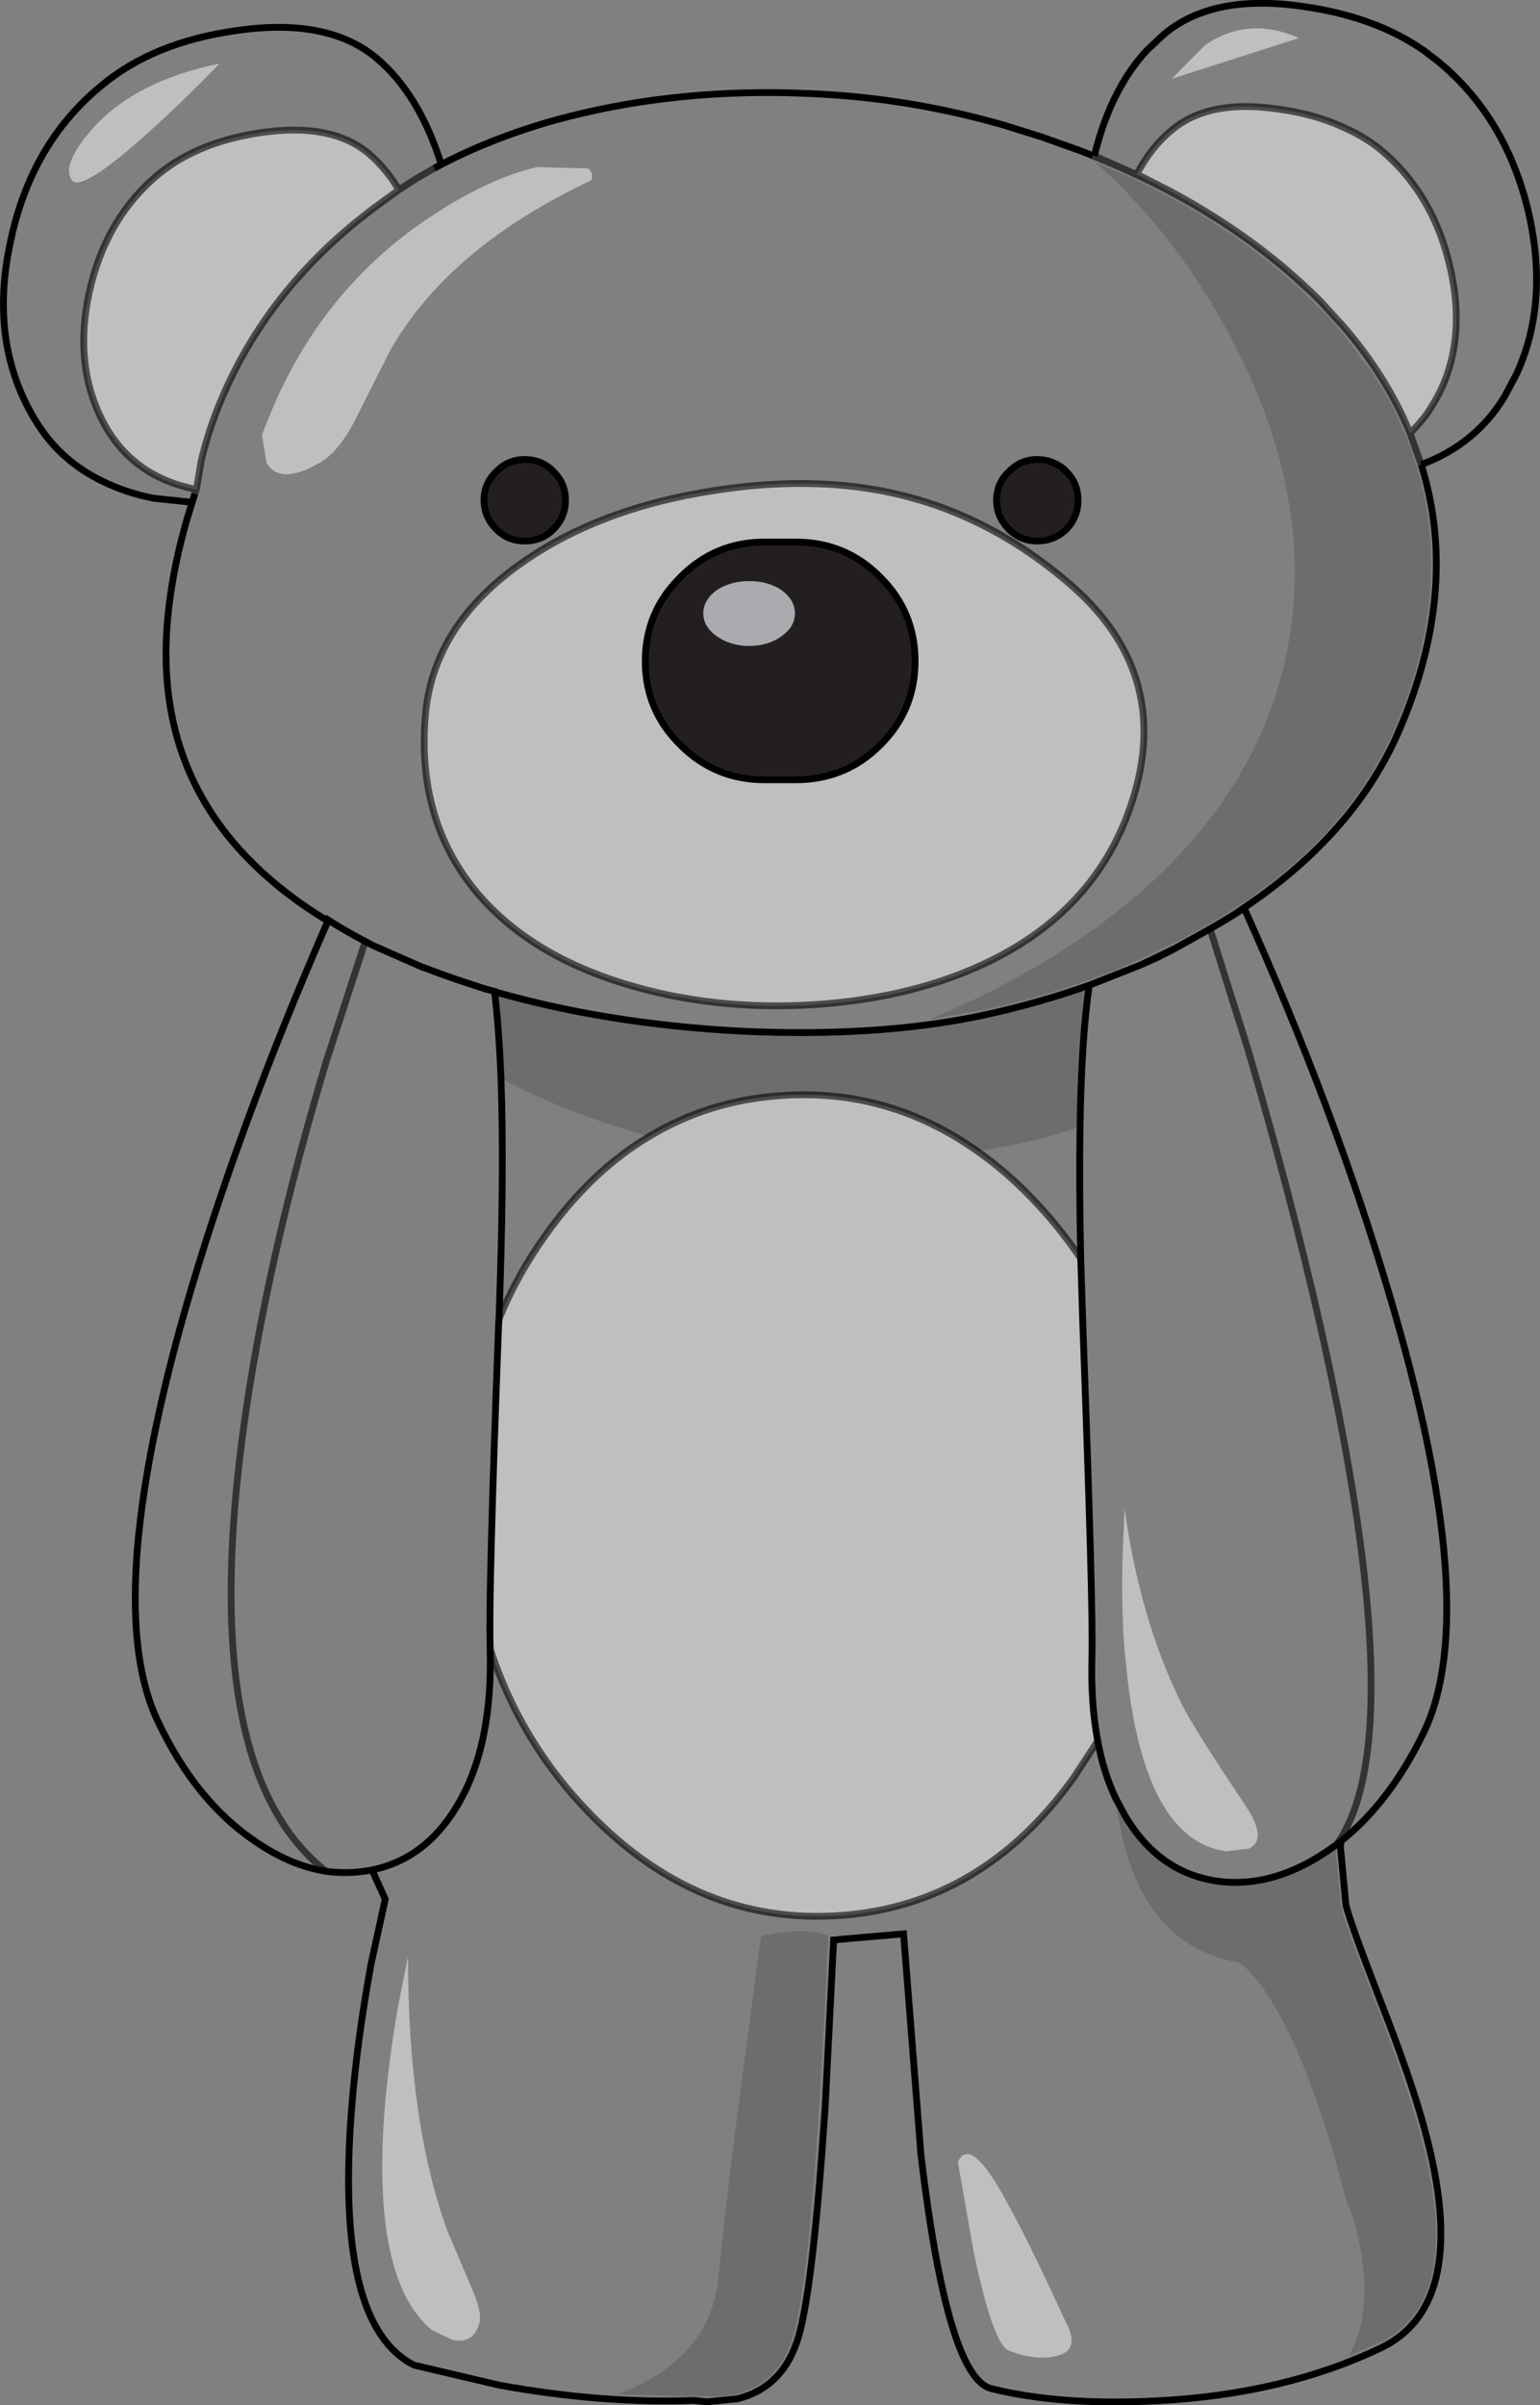 <?xml version="1.0" encoding="UTF-8" standalone="no"?>
<svg xmlns:xlink="http://www.w3.org/1999/xlink" height="354.1px" width="226.85px" xmlns="http://www.w3.org/2000/svg">
  <rect width="100%" height="100%" fill="#808080" stroke="none"/>
  <g transform="matrix(1.0, 0.0, 0.0, 1.0, 113.4, 177.05)">
    <path d="M47.8 -154.1 Q49.1 -159.45 51.3 -163.6 53.1 -167.0 55.5 -169.6 L58.0 -171.95 Q65.2 -178.05 78.55 -176.1 89.2 -174.6 96.35 -169.6 L98.45 -168.0 Q108.8 -159.45 111.95 -144.95 114.65 -132.15 110.0 -122.0 L108.25 -118.7 Q104.0 -111.65 95.95 -108.65 L94.3 -113.3 95.95 -108.65 96.15 -108.0 96.35 -107.3 Q97.7 -102.5 98.05 -97.6 99.0 -84.2 92.8 -69.75 86.3 -54.45 69.85 -43.4 83.15 -13.85 91.25 13.5 105.05 59.85 96.35 77.95 91.4 88.2 84.15 94.0 L84.05 94.8 84.85 103.35 Q85.45 105.9 89.8 117.15 94.55 129.25 96.5 136.6 103.4 162.15 90.05 168.6 75.7 175.45 57.1 176.4 42.85 177.15 32.6 174.6 26.15 172.95 22.25 140.1 L19.7 107.65 9.4 108.55 8.15 133.2 Q6.4 159.4 4.25 166.9 2.05 174.4 -4.75 176.1 L-9.25 176.55 -11.2 176.35 Q-24.65 176.85 -39.85 174.1 L-52.4 171.15 Q-64.15 165.25 -61.6 133.3 -60.8 123.3 -58.7 111.9 L-56.65 102.55 -58.6 98.25 -59.45 98.4 Q-62.4 98.85 -65.35 98.45 -70.55 97.65 -75.8 94.05 -84.55 88.15 -90.1 76.45 -98.45 59.2 -86.15 15.85 -78.55 -10.65 -65.1 -41.45 -90.45 -56.8 -88.85 -84.0 -88.35 -92.05 -85.8 -100.8 L-84.7 -104.35 -85.15 -103.1 -90.8 -103.7 Q-94.85 -104.5 -98.3 -106.2 -104.65 -109.25 -108.25 -115.25 -115.1 -126.6 -111.85 -141.5 -108.8 -156.0 -98.45 -164.45 -90.8 -170.85 -78.55 -172.55 -65.15 -174.5 -57.95 -168.5 -51.65 -163.2 -48.4 -152.85 L-49.4 -152.3 Q-42.0 -156.3 -32.9 -159.0 -13.45 -164.6 9.05 -163.1 21.8 -162.25 34.4 -158.65 L39.2 -157.15 40.0 -156.9 43.8 -155.55 45.35 -155.0 46.8 -154.45 47.6 -154.1 Q65.2 -147.05 77.5 -136.1 L78.8 -134.9 79.8 -134.0 80.45 -133.35 81.2 -132.6 84.4 -129.1 Q87.4 -125.65 89.75 -122.0 92.45 -117.8 94.3 -113.3 96.35 -115.25 97.55 -117.3 98.95 -119.55 99.8 -122.0 102.15 -128.9 100.3 -137.3 97.9 -148.35 90.05 -154.95 87.55 -157.0 84.4 -158.35 80.15 -160.3 74.8 -161.0 64.6 -162.5 59.15 -157.85 56.2 -155.45 54.05 -151.4 L55.25 -150.8 47.8 -154.1 M84.4 -127.95 L83.25 -129.25 Q80.05 -132.85 76.15 -136.2 64.4 -146.45 47.9 -153.2 60.25 -142.25 68.4 -126.4 L69.5 -124.2 70.55 -122.0 Q73.75 -114.9 75.45 -108.0 76.7 -102.75 77.15 -97.6 77.85 -88.35 75.8 -79.4 71.3 -59.85 53.45 -44.7 40.9 -34.2 23.6 -27.0 L30.65 -28.2 Q46.75 -31.5 60.85 -38.9 84.05 -51.0 92.15 -70.05 98.25 -84.4 97.3 -97.6 96.9 -102.9 95.4 -108.0 L94.25 -111.45 93.25 -113.85 Q91.45 -118.05 88.85 -122.0 L84.4 -127.95 M45.8 8.25 Q42.65 3.55 38.6 -0.65 34.75 -4.65 30.6 -7.55 L31.45 -7.7 Q39.55 -9.0 45.7 -11.2 45.55 -2.6 45.8 8.25 45.55 -2.6 45.7 -11.2 45.9 -24.15 47.05 -32.0 L54.65 -35.0 47.05 -32.0 Q39.3 -29.25 30.8 -27.45 15.5 -24.3 -4.4 -25.25 -23.95 -26.3 -40.55 -31.05 L-40.55 -31.1 -42.05 -31.5 -44.5 -32.3 Q-47.85 -33.4 -50.95 -34.6 L-51.05 -34.6 -58.45 -37.85 -59.6 -38.45 Q-62.45 -39.95 -65.05 -41.6 L-65.1 -41.45 -65.05 -41.6 Q-62.45 -39.95 -59.6 -38.45 L-58.45 -37.85 -51.05 -34.6 -50.95 -34.6 Q-47.85 -33.4 -44.5 -32.3 L-42.05 -31.5 -40.55 -31.1 -40.55 -31.05 Q-39.9 -25.75 -39.6 -18.25 -33.3 -14.95 -26.05 -12.35 -21.95 -10.9 -17.75 -9.75 -26.25 -4.7 -32.9 4.6 -37.2 10.55 -39.9 17.15 L-39.95 17.95 Q-41.45 57.55 -41.2 65.4 L-41.2 65.7 Q-36.7 79.45 -26.6 89.85 -10.55 106.45 10.4 104.95 31.3 103.45 44.8 84.6 L48.3 79.25 Q47.25 73.65 47.45 66.85 47.65 59.7 46.1 17.8 L45.8 8.25 M53.75 -60.3 Q58.9 -78.15 44.5 -90.8 32.45 -101.3 18.1 -104.45 4.55 -107.45 -12.35 -104.1 -26.95 -101.15 -37.15 -93.75 -49.7 -84.65 -50.75 -71.6 -52.0 -56.45 -43.4 -45.95 -35.75 -36.65 -21.5 -32.25 -8.35 -28.2 6.65 -29.15 21.4 -30.15 32.5 -35.6 48.95 -43.7 53.75 -60.3 M69.85 -43.4 L68.7 -42.6 67.0 -41.55 64.85 -40.3 59.65 -37.4 64.85 -40.3 67.0 -41.55 68.7 -42.6 69.85 -43.4 M57.05 -36.15 L54.65 -35.0 57.1 -36.1 59.65 -37.4 57.05 -36.15 M83.5 94.5 Q94.75 78.75 81.05 18.0 76.7 -1.2 70.4 -22.65 L64.85 -40.3 70.4 -22.65 Q76.7 -1.2 81.05 18.0 94.75 78.75 83.5 94.5 L84.15 94.0 83.5 94.5 83.3 94.75 83.5 94.5 83.3 94.65 82.0 95.55 Q73.75 101.1 65.6 99.85 57.25 98.5 52.4 90.4 L50.95 87.7 Q51.35 91.35 52.3 94.95 56.35 109.6 68.95 111.85 L69.1 111.85 69.2 111.9 70.75 113.25 Q72.5 115.15 74.35 118.3 80.15 128.2 84.95 147.1 86.35 149.85 87.2 155.25 88.55 164.1 85.25 169.8 L89.75 167.85 Q100.25 162.85 97.6 145.5 96.2 135.6 88.4 115.6 84.7 106.2 84.1 103.45 L83.3 94.75 83.3 94.65 83.5 94.5 M48.3 79.25 Q49.15 83.9 50.95 87.7 49.15 83.9 48.3 79.25 M8.6 107.95 Q6.95 107.25 4.4 107.25 1.9 107.25 -1.3 108.0 L-4.0 128.25 Q-6.5 147.3 -7.6 158.4 -8.8 170.25 -22.4 175.45 L-15.4 175.65 -8.5 175.75 Q0.95 175.75 3.5 166.65 6.4 156.55 8.6 107.95 M-54.65 -149.1 Q-56.5 -152.25 -59.15 -154.5 -64.6 -159.0 -74.8 -157.55 -84.2 -156.2 -90.05 -151.4 -97.9 -144.9 -100.3 -133.8 -102.7 -122.4 -97.55 -113.75 -93.35 -106.9 -85.0 -105.1 L-84.5 -105.0 -84.45 -105.1 -83.75 -109.25 Q-82.5 -114.6 -80.0 -120.05 -72.95 -135.45 -58.35 -146.4 L-54.65 -149.1 -52.25 -150.65 -49.4 -152.3 -52.25 -150.65 -54.65 -149.1 M-84.7 -104.35 L-84.5 -105.0 -84.7 -104.35 M-65.35 98.45 Q-86.8 81.75 -75.4 20.05 -71.8 0.75 -65.35 -20.75 L-59.6 -38.45 -65.35 -20.75 Q-71.8 0.75 -75.4 20.05 -86.8 81.75 -65.35 98.45 M-39.9 17.15 Q-39.1 -4.35 -39.6 -18.25 -39.1 -4.35 -39.9 17.15 M-58.6 98.25 Q-50.8 96.65 -46.15 88.95 -40.8 80.2 -41.2 65.7 -40.8 80.2 -46.15 88.95 -50.8 96.65 -58.6 98.25" fill="#ffffff" fill-opacity="0.0" fill-rule="evenodd" stroke="none"/>
    <path d="M84.4 -127.95 L88.85 -122.0 Q91.45 -118.05 93.25 -113.85 L94.25 -111.45 95.4 -108.0 Q96.9 -102.9 97.3 -97.6 98.25 -84.4 92.15 -70.05 84.05 -51.0 60.85 -38.9 46.75 -31.5 30.65 -28.2 L23.6 -27.0 Q40.9 -34.2 53.45 -44.7 71.3 -59.85 75.8 -79.4 77.85 -88.35 77.15 -97.6 76.7 -102.75 75.45 -108.0 73.75 -114.9 70.55 -122.0 L69.5 -124.2 68.4 -126.4 Q60.25 -142.25 47.9 -153.2 64.4 -146.45 76.15 -136.2 80.05 -132.85 83.25 -129.25 L84.4 -127.95 M45.7 -11.2 Q39.55 -9.0 31.45 -7.7 L30.6 -7.55 Q17.45 -16.9 1.55 -15.75 -9.05 -15.0 -17.75 -9.75 -21.95 -10.9 -26.05 -12.35 -33.3 -14.95 -39.6 -18.25 -39.9 -25.75 -40.55 -31.05 -23.95 -26.3 -4.4 -25.25 15.5 -24.3 30.8 -27.45 39.3 -29.25 47.05 -32.0 45.9 -24.15 45.7 -11.2 M54.65 -35.0 L57.05 -36.15 57.1 -36.1 54.65 -35.0 M83.3 94.65 L83.3 94.75 84.1 103.45 Q84.7 106.2 88.4 115.6 96.2 135.6 97.6 145.5 100.25 162.85 89.75 167.85 L85.25 169.8 Q88.55 164.1 87.2 155.25 86.35 149.85 84.95 147.1 80.15 128.2 74.35 118.3 72.5 115.15 70.75 113.25 L69.2 111.9 69.1 111.85 68.95 111.85 Q56.35 109.6 52.3 94.95 51.35 91.35 50.95 87.7 L52.4 90.4 Q57.25 98.5 65.6 99.85 73.75 101.1 82.0 95.55 L83.3 94.65 M8.6 107.95 Q6.4 156.55 3.5 166.65 0.95 175.75 -8.5 175.75 L-15.4 175.65 -22.4 175.45 Q-8.8 170.25 -7.6 158.4 -6.5 147.3 -4.0 128.25 L-1.3 108.0 Q1.9 107.25 4.4 107.25 6.95 107.25 8.6 107.95" fill="#000000" fill-opacity="0.149" fill-rule="evenodd" stroke="none"/>
    <path d="M55.25 -150.8 L54.05 -151.4 Q56.2 -155.45 59.15 -157.85 64.6 -162.5 74.8 -161.0 80.15 -160.3 84.4 -158.35 87.55 -157.0 90.05 -154.95 97.9 -148.35 100.3 -137.3 102.15 -128.9 99.8 -122.0 98.95 -119.55 97.55 -117.3 96.35 -115.25 94.3 -113.3 92.45 -117.8 89.75 -122.0 87.4 -125.65 84.4 -129.1 L81.2 -132.6 80.45 -133.35 79.8 -134.0 78.8 -134.9 78.35 -135.35 75.8 -137.6 Q68.25 -143.95 58.8 -149.0 L55.25 -150.8 M53.75 -60.3 Q48.95 -43.7 32.5 -35.6 21.4 -30.15 6.65 -29.15 -8.35 -28.2 -21.5 -32.25 -35.75 -36.65 -43.4 -45.95 -52.0 -56.45 -50.75 -71.6 -49.7 -84.65 -37.15 -93.75 -26.95 -101.15 -12.35 -104.1 4.55 -107.45 18.1 -104.45 32.45 -101.3 44.5 -90.8 58.9 -78.15 53.75 -60.3 M30.6 -7.55 Q34.75 -4.65 38.6 -0.65 42.65 3.55 45.8 8.25 L46.1 17.8 Q47.65 59.7 47.45 66.85 47.25 73.65 48.3 79.25 L44.8 84.6 Q31.3 103.45 10.4 104.95 -10.55 106.45 -26.6 89.85 -36.7 79.45 -41.2 65.7 L-41.2 65.4 Q-41.45 57.55 -39.95 17.95 L-39.9 17.15 Q-37.2 10.55 -32.9 4.6 -26.25 -4.7 -17.75 -9.75 -9.05 -15.0 1.55 -15.75 17.45 -16.9 30.6 -7.55 M-54.65 -149.1 L-58.35 -146.4 Q-72.95 -135.45 -80.0 -120.05 -82.5 -114.6 -83.75 -109.25 L-84.45 -105.1 -84.5 -105.0 -85.0 -105.1 Q-93.35 -106.9 -97.55 -113.75 -102.7 -122.4 -100.3 -133.8 -97.9 -144.9 -90.05 -151.4 -84.2 -156.2 -74.8 -157.55 -64.6 -159.0 -59.15 -154.5 -56.5 -152.25 -54.65 -149.1" fill="#ffffff" fill-opacity="0.498" fill-rule="evenodd" stroke="none"/>
    <path d="M95.95 -108.65 Q104.0 -111.65 108.25 -118.7 L110.0 -122.0 Q114.65 -132.15 111.95 -144.95 108.8 -159.45 98.45 -168.0 L96.35 -169.6 Q89.2 -174.6 78.55 -176.1 65.2 -178.05 58.0 -171.95 L55.5 -169.6 Q53.1 -167.0 51.3 -163.6 49.1 -159.45 47.8 -154.1 M95.95 -108.65 L96.15 -108.0 96.35 -107.3 Q97.7 -102.5 98.05 -97.6 99.0 -84.2 92.8 -69.75 86.3 -54.45 69.85 -43.4 83.15 -13.85 91.25 13.5 105.05 59.85 96.35 77.95 91.4 88.2 84.15 94.0 L84.05 94.8 84.85 103.35 Q85.45 105.9 89.8 117.15 94.55 129.25 96.5 136.6 103.4 162.15 90.05 168.6 75.7 175.45 57.1 176.4 42.85 177.15 32.6 174.6 26.15 172.95 22.25 140.1 L19.7 107.65 9.4 108.55 8.15 133.2 Q6.4 159.4 4.25 166.9 2.05 174.4 -4.75 176.1 L-9.25 176.55 -11.2 176.35 Q-24.65 176.85 -39.85 174.1 L-52.4 171.15 Q-64.15 165.25 -61.6 133.3 -60.8 123.3 -58.7 111.9 L-56.65 102.55 -58.6 98.25 -59.45 98.4 Q-62.4 98.85 -65.35 98.45 -70.55 97.65 -75.8 94.05 -84.55 88.15 -90.1 76.45 -98.45 59.2 -86.15 15.85 -78.55 -10.65 -65.1 -41.45 -90.45 -56.8 -88.85 -84.0 -88.35 -92.05 -85.8 -100.8 L-84.7 -104.35 M-85.15 -103.1 L-90.8 -103.7 Q-94.85 -104.5 -98.3 -106.2 -104.65 -109.25 -108.25 -115.25 -115.1 -126.6 -111.85 -141.5 -108.8 -156.0 -98.45 -164.45 -90.8 -170.85 -78.55 -172.55 -65.15 -174.5 -57.95 -168.5 -51.65 -163.2 -48.4 -152.85 M-49.4 -152.3 Q-42.0 -156.3 -32.9 -159.0 -13.45 -164.6 9.05 -163.1 21.8 -162.25 34.4 -158.65 L39.2 -157.15 40.0 -156.9 43.8 -155.55 45.35 -155.0 46.8 -154.45 47.6 -154.1 M45.8 8.25 Q45.55 -2.6 45.7 -11.2 45.9 -24.15 47.05 -32.0 L54.65 -35.0 57.05 -36.15 59.65 -37.4 57.1 -36.1 54.65 -35.0 M-39.9 17.15 L-39.95 17.95 Q-41.45 57.55 -41.2 65.4 L-41.2 65.7 Q-40.8 80.2 -46.15 88.95 -50.8 96.65 -58.6 98.25 M48.3 79.25 Q47.25 73.65 47.45 66.85 47.65 59.7 46.1 17.8 L45.8 8.25 M59.65 -37.4 L64.85 -40.3 67.0 -41.55 68.7 -42.6 69.85 -43.4 M57.05 -36.15 L57.1 -36.1 M83.5 94.5 L84.15 94.0 M-40.55 -31.05 Q-23.95 -26.3 -4.4 -25.25 15.5 -24.3 30.8 -27.45 39.3 -29.25 47.05 -32.0 M83.5 94.5 L83.3 94.65 82.0 95.55 Q73.75 101.1 65.6 99.85 57.25 98.5 52.4 90.4 L50.95 87.7 Q49.15 83.9 48.3 79.25 M-65.1 -41.45 L-65.05 -41.6 Q-62.45 -39.95 -59.6 -38.45 L-58.45 -37.85 -51.05 -34.6 -50.95 -34.6 Q-47.85 -33.4 -44.5 -32.3 L-42.05 -31.5 -40.55 -31.1 -40.55 -31.05 Q-39.9 -25.75 -39.6 -18.25 -39.1 -4.35 -39.9 17.15" fill="none" stroke="#000000" stroke-linecap="butt" stroke-linejoin="miter-clip" stroke-miterlimit="4.0" stroke-width="1.0"/>
    <path d="M47.8 -154.1 L55.25 -150.8 54.05 -151.4 Q56.2 -155.45 59.15 -157.85 64.6 -162.5 74.8 -161.0 80.15 -160.3 84.4 -158.35 87.55 -157.0 90.05 -154.95 97.9 -148.35 100.3 -137.3 102.15 -128.9 99.8 -122.0 98.95 -119.55 97.55 -117.3 96.35 -115.25 94.3 -113.3 L95.95 -108.65 M-48.4 -152.85 L-49.4 -152.3 -52.25 -150.65 -54.65 -149.1 Q-56.5 -152.25 -59.15 -154.5 -64.6 -159.0 -74.8 -157.55 -84.2 -156.2 -90.05 -151.4 -97.9 -144.9 -100.3 -133.8 -102.7 -122.4 -97.55 -113.75 -93.35 -106.9 -85.0 -105.1 L-84.5 -105.0 -84.45 -105.1 -83.75 -109.25 Q-82.5 -114.6 -80.0 -120.05 -72.95 -135.45 -58.35 -146.4 L-54.65 -149.1 M47.6 -154.1 Q65.2 -147.05 77.5 -136.1 L78.8 -134.9 78.35 -135.35 75.8 -137.6 Q68.25 -143.95 58.8 -149.0 L55.25 -150.8 M78.8 -134.9 L79.8 -134.0 80.45 -133.35 81.2 -132.6 84.4 -129.1 Q87.4 -125.65 89.75 -122.0 92.45 -117.8 94.3 -113.3 M53.75 -60.3 Q48.95 -43.7 32.5 -35.6 21.4 -30.15 6.65 -29.15 -8.35 -28.2 -21.5 -32.25 -35.75 -36.65 -43.4 -45.95 -52.0 -56.45 -50.75 -71.6 -49.7 -84.65 -37.15 -93.75 -26.95 -101.15 -12.35 -104.1 4.55 -107.45 18.1 -104.45 32.45 -101.3 44.5 -90.8 58.9 -78.15 53.75 -60.3 M30.6 -7.55 Q34.75 -4.65 38.6 -0.65 42.65 3.55 45.8 8.25 M30.6 -7.55 Q17.45 -16.9 1.55 -15.75 -9.05 -15.0 -17.75 -9.75 -26.25 -4.7 -32.9 4.6 -37.2 10.55 -39.9 17.15 M-41.2 65.7 Q-36.7 79.45 -26.6 89.85 -10.55 106.45 10.4 104.95 31.3 103.45 44.8 84.6 L48.3 79.25 M64.85 -40.3 L70.4 -22.65 Q76.7 -1.2 81.05 18.0 94.75 78.75 83.5 94.5 L83.3 94.75 M-84.5 -105.0 L-84.7 -104.35 M-59.6 -38.45 L-65.35 -20.75 Q-71.8 0.75 -75.4 20.05 -86.8 81.75 -65.35 98.45" fill="none" stroke="#000000" stroke-linecap="butt" stroke-linejoin="miter-clip" stroke-miterlimit="4.0" stroke-opacity="0.6" stroke-width="1.0"/>
    <path d="M39.4 -109.4 Q41.6 -109.4 43.3 -108.0 L43.7 -107.6 Q45.4 -105.9 45.4 -103.4 45.4 -100.95 43.7 -99.15 41.9 -97.4 39.4 -97.4 36.95 -97.4 35.2 -99.15 33.4 -100.95 33.4 -103.4 33.4 -105.9 35.2 -107.6 36.9 -109.35 39.2 -109.4 L39.4 -109.4 M21.4 -79.7 Q21.4 -72.45 16.25 -67.35 11.15 -62.25 3.85 -62.25 L-0.8 -62.25 Q-8.05 -62.25 -13.15 -67.35 -18.35 -72.45 -18.35 -79.7 -18.35 -87.0 -13.15 -92.1 -8.05 -97.25 -0.8 -97.25 L3.85 -97.25 Q11.15 -97.25 16.25 -92.1 21.4 -87.0 21.4 -79.7 M-31.85 -99.15 Q-33.55 -97.4 -36.1 -97.4 -38.6 -97.4 -40.3 -99.15 -42.1 -100.95 -42.1 -103.4 -42.1 -105.9 -40.3 -107.6 -38.6 -109.4 -36.1 -109.4 -33.55 -109.4 -31.85 -107.6 -30.1 -105.9 -30.1 -103.4 -30.1 -100.95 -31.85 -99.15" fill="#231f20" fill-rule="evenodd" stroke="none"/>
    <path d="M39.4 -109.4 Q41.6 -109.4 43.3 -108.0 L43.7 -107.6 Q45.4 -105.9 45.4 -103.4 45.4 -100.95 43.7 -99.15 41.9 -97.4 39.4 -97.4 36.95 -97.4 35.2 -99.15 33.4 -100.95 33.4 -103.4 33.4 -105.9 35.2 -107.6 36.9 -109.35 39.2 -109.4 L39.4 -109.4 M21.4 -79.7 Q21.4 -72.45 16.25 -67.35 11.15 -62.25 3.85 -62.25 L-0.8 -62.25 Q-8.05 -62.25 -13.15 -67.35 -18.35 -72.45 -18.35 -79.7 -18.35 -87.0 -13.15 -92.1 -8.05 -97.25 -0.8 -97.25 L3.85 -97.25 Q11.15 -97.25 16.25 -92.1 21.4 -87.0 21.4 -79.7 M-31.85 -99.15 Q-33.55 -97.4 -36.1 -97.4 -38.6 -97.4 -40.3 -99.15 -42.1 -100.95 -42.1 -103.4 -42.1 -105.9 -40.3 -107.6 -38.6 -109.4 -36.1 -109.4 -33.55 -109.4 -31.85 -107.6 -30.1 -105.9 -30.1 -103.4 -30.1 -100.95 -31.85 -99.15" fill="none" stroke="#000000" stroke-linecap="butt" stroke-linejoin="miter-clip" stroke-miterlimit="4.0" stroke-width="1.0"/>
    <path d="M77.95 -171.45 L59.2 -165.45 64.1 -170.4 Q70.45 -174.75 77.95 -171.45 M-26.75 -152.25 Q-25.9 -151.5 -26.3 -150.5 -47.15 -140.7 -55.85 -125.6 L-60.95 -115.5 Q-63.4 -110.6 -66.25 -108.95 -72.2 -105.5 -74.15 -108.95 L-74.8 -113.0 Q-67.3 -133.65 -50.05 -145.1 -41.45 -150.8 -34.3 -152.45 L-26.75 -152.25 M27.7 141.25 Q29.6 137.05 35.3 147.85 38.45 153.6 43.45 164.5 45.95 169.0 42.2 169.8 39.05 170.55 35.2 169.0 32.9 168.1 30.05 154.6 L27.7 141.25 M52.6 69.3 Q51.7 61.65 51.95 52.6 L52.25 45.0 Q54.5 61.35 60.65 73.8 62.5 77.5 70.25 89.05 73.3 93.75 70.6 95.1 L67.25 95.5 Q55.3 93.9 52.6 69.3 M-81.05 -167.7 Q-85.9 -162.65 -91.1 -157.95 -101.35 -148.65 -102.8 -150.5 -104.5 -152.85 -99.5 -158.4 -93.25 -165.2 -81.05 -167.7 M-56.8 134.2 Q-56.2 126.45 -54.7 118.0 L-53.3 111.0 Q-53.3 135.55 -47.45 151.5 L-43.75 160.2 Q-42.35 163.5 -42.8 165.0 -43.7 168.15 -46.85 167.4 L-49.75 166.0 Q-58.55 158.8 -56.8 134.2" fill="#ffffff" fill-opacity="0.498" fill-rule="evenodd" stroke="none"/>
    <path d="M1.75 -83.4 Q-0.25 -81.95 -3.05 -81.95 -5.8 -81.95 -7.85 -83.4 -9.8 -84.8 -9.8 -86.75 -9.8 -88.7 -7.85 -90.15 -5.8 -91.5 -3.05 -91.5 -0.2 -91.5 1.75 -90.15 3.7 -88.7 3.7 -86.75 3.7 -84.8 1.75 -83.4" fill="#a9abae" fill-rule="evenodd" stroke="none"/>
  </g>
</svg>
